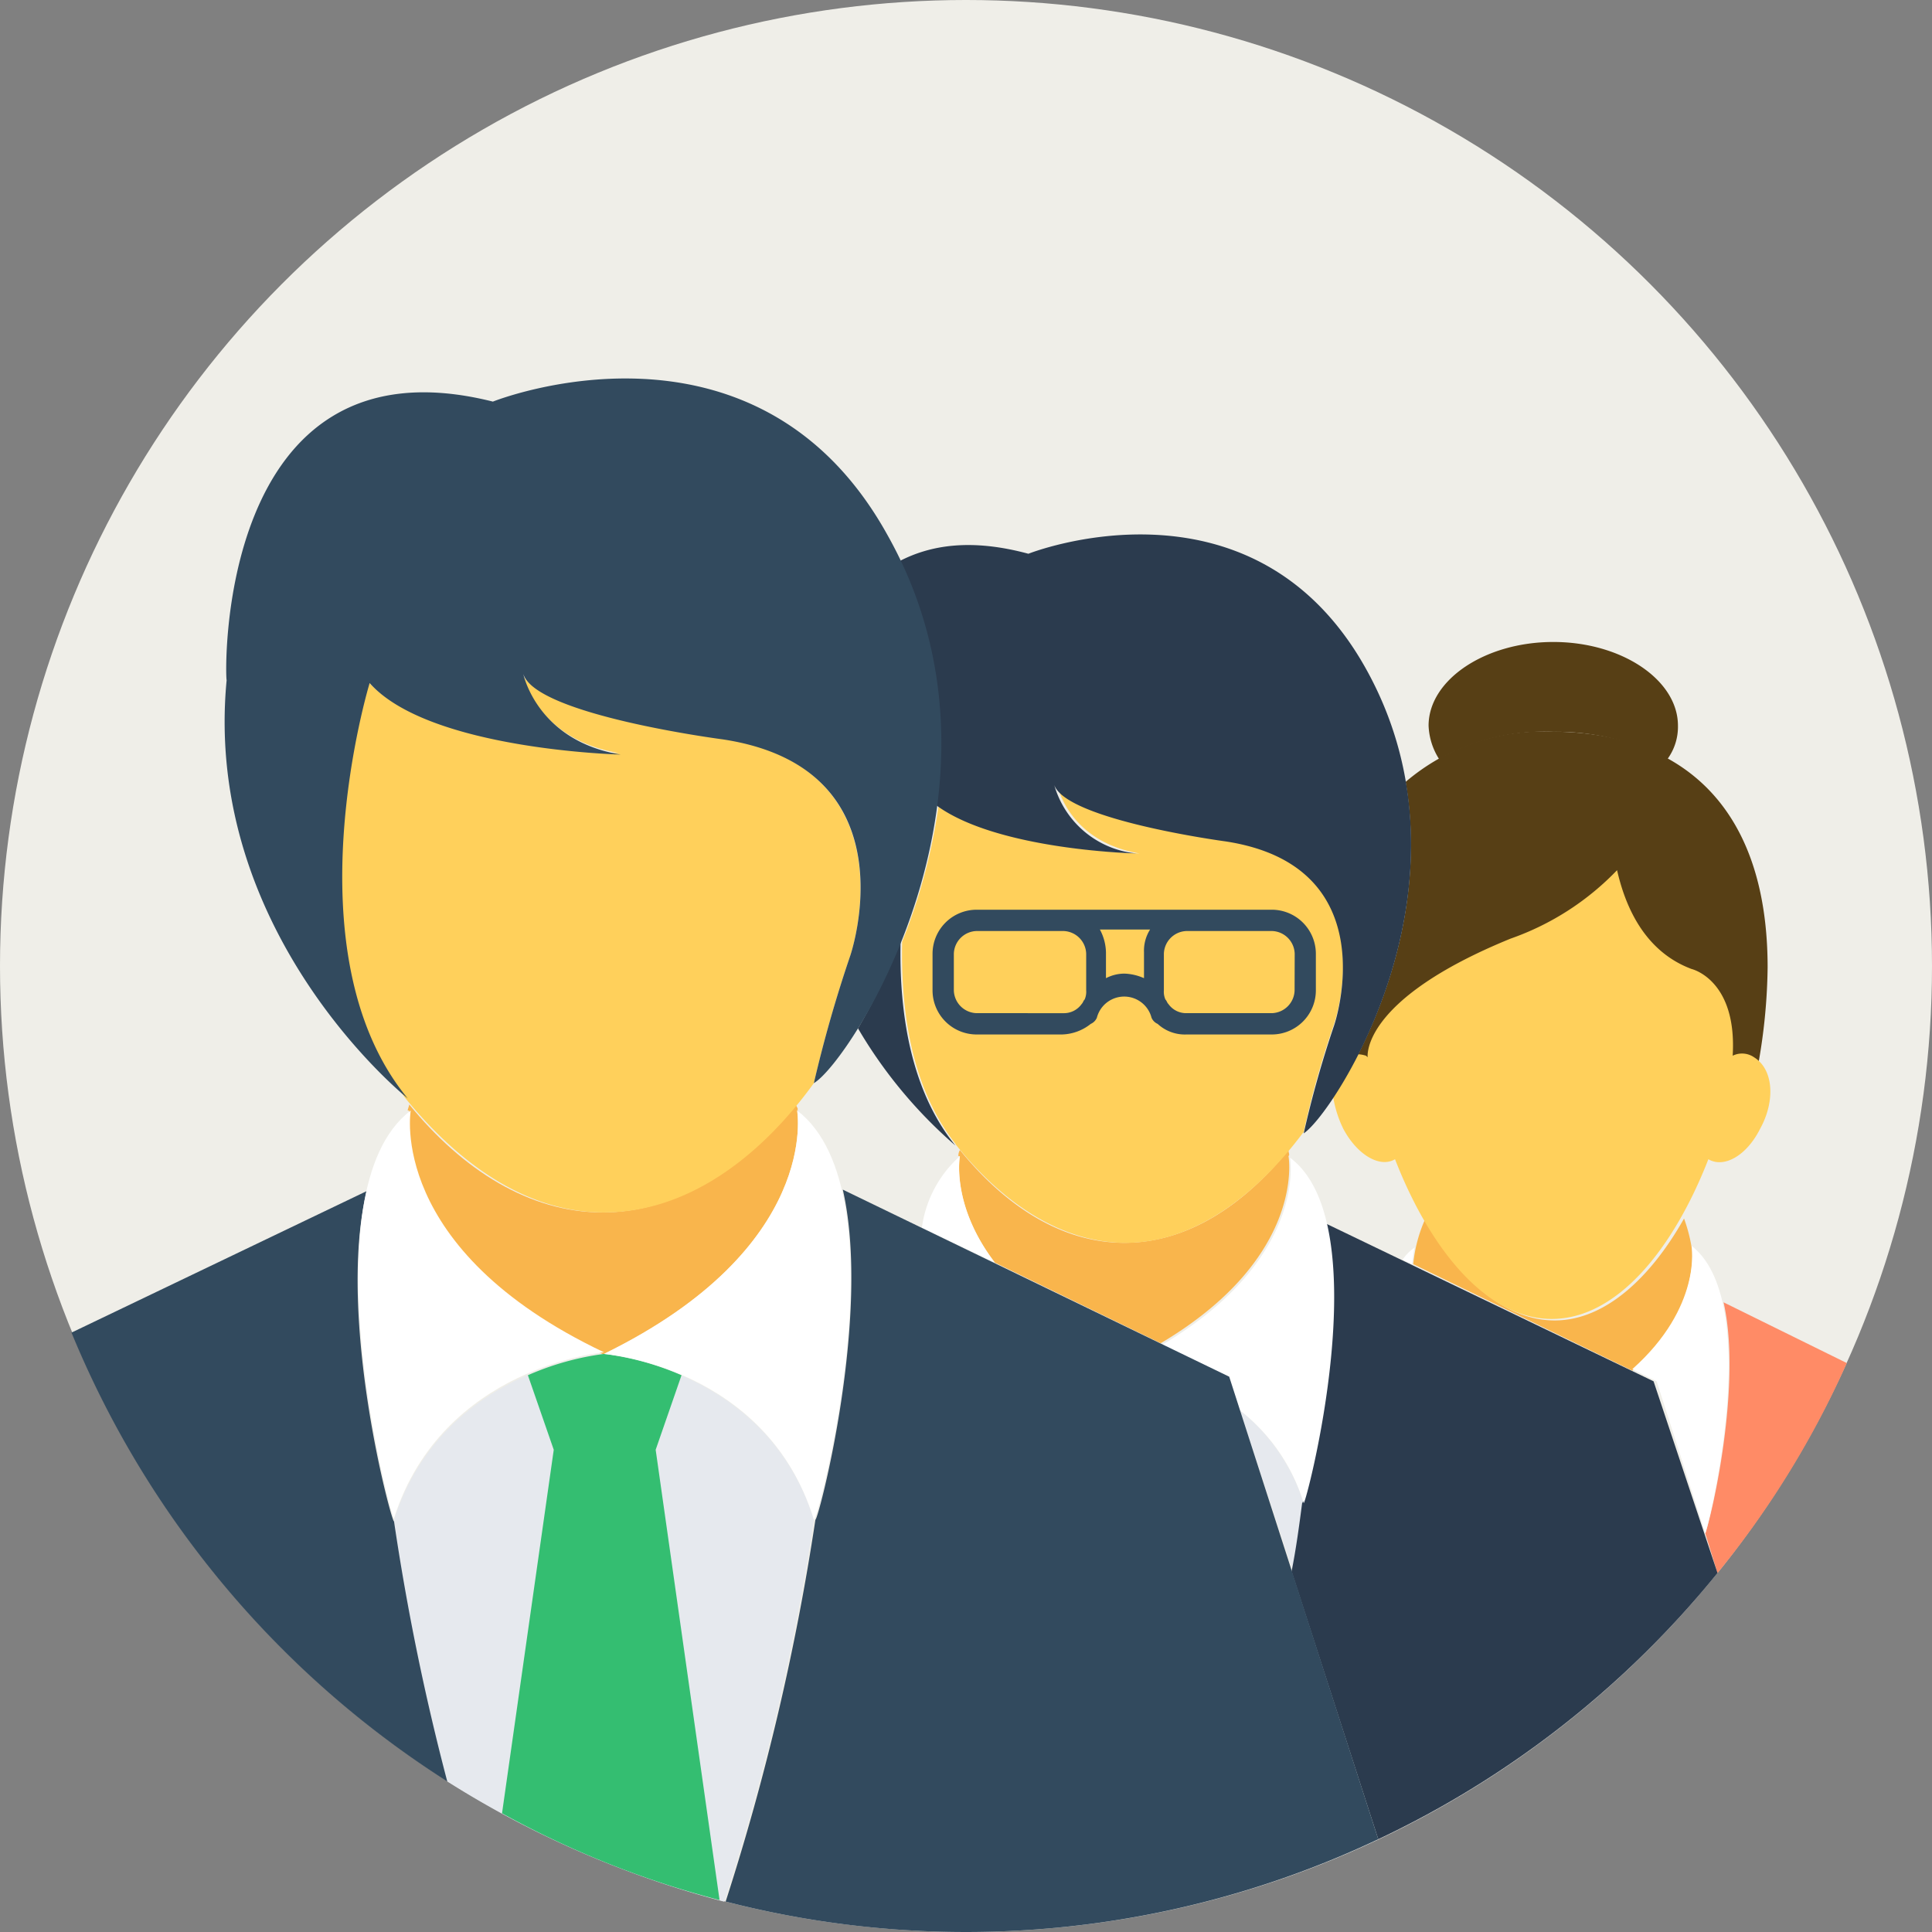 <svg id="team" xmlns="http://www.w3.org/2000/svg" viewBox="0 0 109.472 109.472"><rect x="0" y="0" width="109.472" height="109.472" fill="#808080" stroke="none"/><defs><style>.cls-2{fill:#573f15}.cls-3{fill:#f9b54c}.cls-5{fill:#fff}.cls-6{fill:#ffd05b}.cls-7{fill:#e6e9ee}.cls-8{fill:#2b3b4e}.cls-9{fill:#324a5e}.cls-10{fill:#34be71}</style></defs><circle id="Ellipse_4" data-name="Ellipse 4" cx="54.736" cy="54.736" r="54.736" fill="#efeee8"/><path id="Path_77" data-name="Path 77" class="cls-2" d="M389.737 173.541a3.1 3.1 0 01-.6 1.9 13.519 13.519 0 00-6.465-1.552 12.19 12.19 0 00-6.465 1.552 3.788 3.788 0 01-.6-1.9c0-2.586 3.189-4.741 7.068-4.741s7.062 2.155 7.062 4.741z" transform="translate(-294.66 -132.424)"/><path id="Path_78" data-name="Path 78" class="cls-2" d="M378.5 205.761a32.775 32.775 0 01-1.121 8.1h-22.062c-.172-.776-.345-1.465-.517-2.241 2.069-3.707 4.31-9.827 3.189-16.378a11.949 11.949 0 018.275-2.845c6.81.003 12.236 3.71 12.236 13.364z" transform="translate(-278.342 -150.939)"/><path id="Path_79" data-name="Path 79" class="cls-3" d="M387.374 322.038s.6 3.448-3.362 6.982l-12.412-6.034a8.163 8.163 0 01.69-2.586c1.9 3.448 4.482 5.775 7.327 5.775s5.431-2.414 7.327-5.775a9.094 9.094 0 01.431 1.638z" transform="translate(-291.522 -251.355)"/><path id="Path_80" data-name="Path 80" d="M456.416 345.848a52.6 52.6 0 01-7.327 11.9l-.69-2.241c.431-1.293 2.069-8.534 1.034-13.1z" transform="translate(-351.771 -268.614)" fill="#ff8b66"/><g id="Group_90" data-name="Group 90" transform="translate(79.475 70.597)"><path id="Path_81" data-name="Path 81" class="cls-5" d="M433.338 343.892l-2.758-8.62-1.379-.69c3.965-3.534 3.362-6.982 3.362-6.982 3.878 3.017 1.292 14.568.775 16.292z" transform="translate(-416.184 -327.6)"/><path id="Path_82" data-name="Path 82" class="cls-5" d="M369.49 328c-.086.259-.086.6-.172.948l-.517-.259a2.624 2.624 0 01.689-.689z" transform="translate(-368.8 -327.914)"/></g><path id="Path_83" data-name="Path 83" class="cls-6" d="M374.622 243.454c-.776 1.552-2.069 2.241-2.931 1.724-1.983 5.086-5.172 9.051-8.878 9.051s-6.9-3.965-8.878-9.051c-.862.517-2.155-.259-2.931-1.724a6.461 6.461 0 01-.6-1.983 17.218 17.218 0 001.293-2.241 1.683 1.683 0 01.6.086l.086.086c0-.086-.345-3.276 8.1-6.723a15.428 15.428 0 006.034-3.879c.431 1.9 1.465 4.569 4.224 5.6 0 0 2.586.6 2.327 4.913a1.2 1.2 0 011.207.086c1.125.693 1.209 2.501.347 4.055z" transform="translate(-274.89 -179.494)"/><path id="Path_84" data-name="Path 84" class="cls-7" d="M329.62 376.058c-.172 1.207-.431 2.5-.6 3.879L326 370.8a11.03 11.03 0 013.62 5.258z" transform="translate(-255.748 -290.894)"/><path id="Path_85" data-name="Path 85" class="cls-3" d="M270.705 302.745s1.034 5.689-7.241 10.6l-9.4-4.569c-2.5-3.276-1.983-6.034-1.983-6.034H252a.652.652 0 01.086-.345c2.586 3.189 5.775 5.258 9.309 5.258s6.723-2.069 9.309-5.258c0 .172.086.259 0 .345z" transform="translate(-197.695 -237.234)"/><path id="Path_86" data-name="Path 86" class="cls-8" d="M363.736 341.426a54.849 54.849 0 01-19.222 15.085l-4.914-15.172c.259-1.293.431-2.586.6-3.879.086.172 2.758-9.827 1.293-15.861l18.619 8.965z" transform="translate(-266.417 -252.296)"/><g id="Group_91" data-name="Group 91" transform="translate(52.236 65.511)"><path id="Path_87" data-name="Path 87" class="cls-5" d="M313.616 323.967a10.622 10.622 0 00-3.62-5.258l-.6-1.9L305.6 315c8.275-4.913 7.241-10.6 7.241-10.6 5.085 3.793.859 19.826.775 19.567z" transform="translate(-291.981 -304.314)"/><path id="Path_88" data-name="Path 88" class="cls-5" d="M246.538 310.034l-4.138-1.983a6.62 6.62 0 012.155-4.051s-.517 2.758 1.983 6.034z" transform="translate(-242.4 -304)"/></g><path id="Path_89" data-name="Path 89" class="cls-6" d="M261.652 219.933a53.511 53.511 0 00-1.724 6.12c-2.758 3.707-6.292 6.292-10.085 6.292-3.62 0-6.982-2.241-9.654-5.6a.084.084 0 01.086.086c-2.586-3.189-3.189-7.672-3.1-11.551a32.862 32.862 0 002.069-7.758c3.448 2.586 11.378 2.758 11.378 2.758-4.051-.69-4.655-3.879-4.655-3.879.69 1.983 9.654 3.189 9.654 3.189 9.134 1.292 6.031 10.343 6.031 10.343z" transform="translate(-186.056 -161.922)"/><g id="Group_92" data-name="Group 92" transform="translate(48.616 30.282)"><path id="Path_90" data-name="Path 90" class="cls-8" d="M231.117 259.151a26.483 26.483 0 01-5.517-6.637 37.389 37.389 0 002.414-4.913c-.087 3.878.517 8.36 3.103 11.55z" transform="translate(-225.6 -224.526)"/><path id="Path_91" data-name="Path 91" class="cls-8" d="M259.329 174.46a60.375 60.375 0 011.724-6.12s3.1-9.051-6.206-10.43c0 0-8.965-1.207-9.654-3.189a5.379 5.379 0 004.655 3.879s-7.93-.172-11.378-2.758a24.789 24.789 0 00-2.069-13.792c1.81-.948 4.138-1.293 7.327-.431 0 0 12.585-5 19.05 6.379 6.895 12.153-1.725 25.341-3.449 26.462z" transform="translate(-234.073 -140.524)"/></g><path id="Path_92" data-name="Path 92" class="cls-9" d="M264.422 239.2H247.7a2.5 2.5 0 00-2.5 2.5v2.069a2.5 2.5 0 002.5 2.5h4.827a2.721 2.721 0 001.638-.6.673.673 0 00.345-.345 1.6 1.6 0 013.1 0 .673.673 0 00.345.345 2.275 2.275 0 001.638.6h4.827a2.5 2.5 0 002.5-2.5V241.7a2.5 2.5 0 00-2.498-2.5zm-16.722 5.861a1.326 1.326 0 01-1.293-1.293V241.7a1.326 1.326 0 011.293-1.293h4.913a1.326 1.326 0 011.293 1.293v2.069a1.093 1.093 0 01-.086.517c-.086.086-.086.172-.172.259a1.229 1.229 0 01-1.034.517zm8.361-2.241a2.3 2.3 0 00-1.034.259v-1.465a2.856 2.856 0 00-.345-1.293h2.845a2.245 2.245 0 00-.345 1.293v1.465a2.976 2.976 0 00-1.121-.259zm9.654.948a1.326 1.326 0 01-1.293 1.293H259.6a1.229 1.229 0 01-1.034-.517c-.086-.086-.086-.172-.172-.259a1.094 1.094 0 01-.086-.517V241.7a1.326 1.326 0 011.293-1.293h4.827a1.326 1.326 0 011.293 1.293z" transform="translate(-192.36 -187.653)"/><g id="Group_93" data-name="Group 93" transform="translate(16.723 76.631)"><path id="Path_93" data-name="Path 93" class="cls-7" d="M77.6 436.4c.086.172.259.259.345.345-.086-.086-.259-.172-.345-.345z" transform="translate(-77.6 -418.988)"/><path id="Path_94" data-name="Path 94" class="cls-7" d="M158.117 355.6c-.086 0-.172.086-.259.086s-.172-.086-.259-.086z" transform="translate(-140.36 -355.6)"/><path id="Path_95" data-name="Path 95" class="cls-7" d="M127.391 365.4a136.8 136.8 0 01-5.086 21.636 55.519 55.519 0 01-15.688-6.81A113.254 113.254 0 01103.6 365.4c2.758-8.62 11.9-9.4 11.9-9.4s9.219.776 11.891 9.4z" transform="translate(-97.997 -355.914)"/></g><path id="Path_96" data-name="Path 96" class="cls-3" d="M129.267 290.745s1.379 7.758-10.947 13.792h-.086c-12.326-6.034-10.947-13.792-10.947-13.792h-.087c0-.086.086-.259.086-.345 3.017 3.707 6.81 6.12 10.947 6.12s7.844-2.414 10.947-6.12c.086.172.172.259.086.345.087.086.087 0 .001 0z" transform="translate(-84.099 -227.82)"/><g id="Group_94" data-name="Group 94" transform="translate(29.911 76.717)"><path id="Path_98" data-name="Path 98" class="cls-10" d="M147.506 357.207l-1.465 4.224h-5.775l-1.465-4.224A15.753 15.753 0 01143.11 356a15.878 15.878 0 014.396 1.207z" transform="translate(-138.8 -356)"/></g><path id="Path_99" data-name="Path 99" class="cls-10" d="M144.326 406.715l-3.62-25.515h-5.775L132 401.8a53.354 53.354 0 0012.326 4.915z" transform="translate(-103.554 -299.053)"/><path id="Path_100" data-name="Path 100" class="cls-9" d="M40.091 346.645A54.862 54.862 0 0118.8 321.216l16.723-8.016c-1.724 7.241 1.465 18.964 1.552 18.705a136.186 136.186 0 003.016 14.74z" transform="translate(-14.749 -245.707)"/><g id="Group_95" data-name="Group 95" transform="translate(20.299 62.925)"><path id="Path_101" data-name="Path 101" class="cls-5" d="M169.747 292s1.379 7.758-10.947 13.792c0 0 9.223.69 11.9 9.4.168.254 5.167-18.537-.953-23.192z" transform="translate(-144.878 -292)"/><path id="Path_102" data-name="Path 102" class="cls-5" d="M97.172 292c-6.034 4.569-1.034 23.446-.948 23.1 2.758-8.62 11.9-9.4 11.9-9.4-12.331-5.856-10.952-13.7-10.952-13.7z" transform="translate(-94.198 -292)"/></g><path id="Path_103" data-name="Path 103" class="cls-6" d="M118.412 192.833a75.244 75.244 0 00-2.069 7.241c-3.189 4.4-7.327 7.327-11.9 7.327-4.31 0-8.189-2.672-11.378-6.637l.086.086c-6.723-8.275-2.069-23.532-2.069-23.532 3.362 3.793 14.223 4.051 14.223 4.051-4.741-.776-5.517-4.569-5.517-4.569.776 2.327 11.292 3.707 11.292 3.707 10.952 1.723 7.332 12.326 7.332 12.326z" transform="translate(-70.227 -138.7)"/><g id="Group_96" data-name="Group 96" transform="translate(12.73 21.446)"><path id="Path_104" data-name="Path 104" class="cls-9" d="M74.271 100.829s14.826-5.948 22.325 7.5c8.1 14.309-2.069 29.911-4.138 31.118a75.245 75.245 0 012.069-7.241s3.62-10.6-7.241-12.24c0 0-10.6-1.379-11.292-3.707 0 0 .776 3.793 5.517 4.569 0 0-10.861-.259-14.223-4.051 0 0-4.655 15.257 2.155 23.532 0 0-11.637-9.309-10.258-23.7-.085-.009-.685-19.745 15.086-15.78z" transform="translate(-59.073 -99.519)"/><path id="Path_105" data-name="Path 105" class="cls-9" d="M227.779 349.607a54.569 54.569 0 01-36.979 3.534 136.8 136.8 0 005.086-21.636c.172 0 3.189-11.551 1.552-18.705l21.894 10.6z" transform="translate(-162.413 -266.839)"/></g></svg>